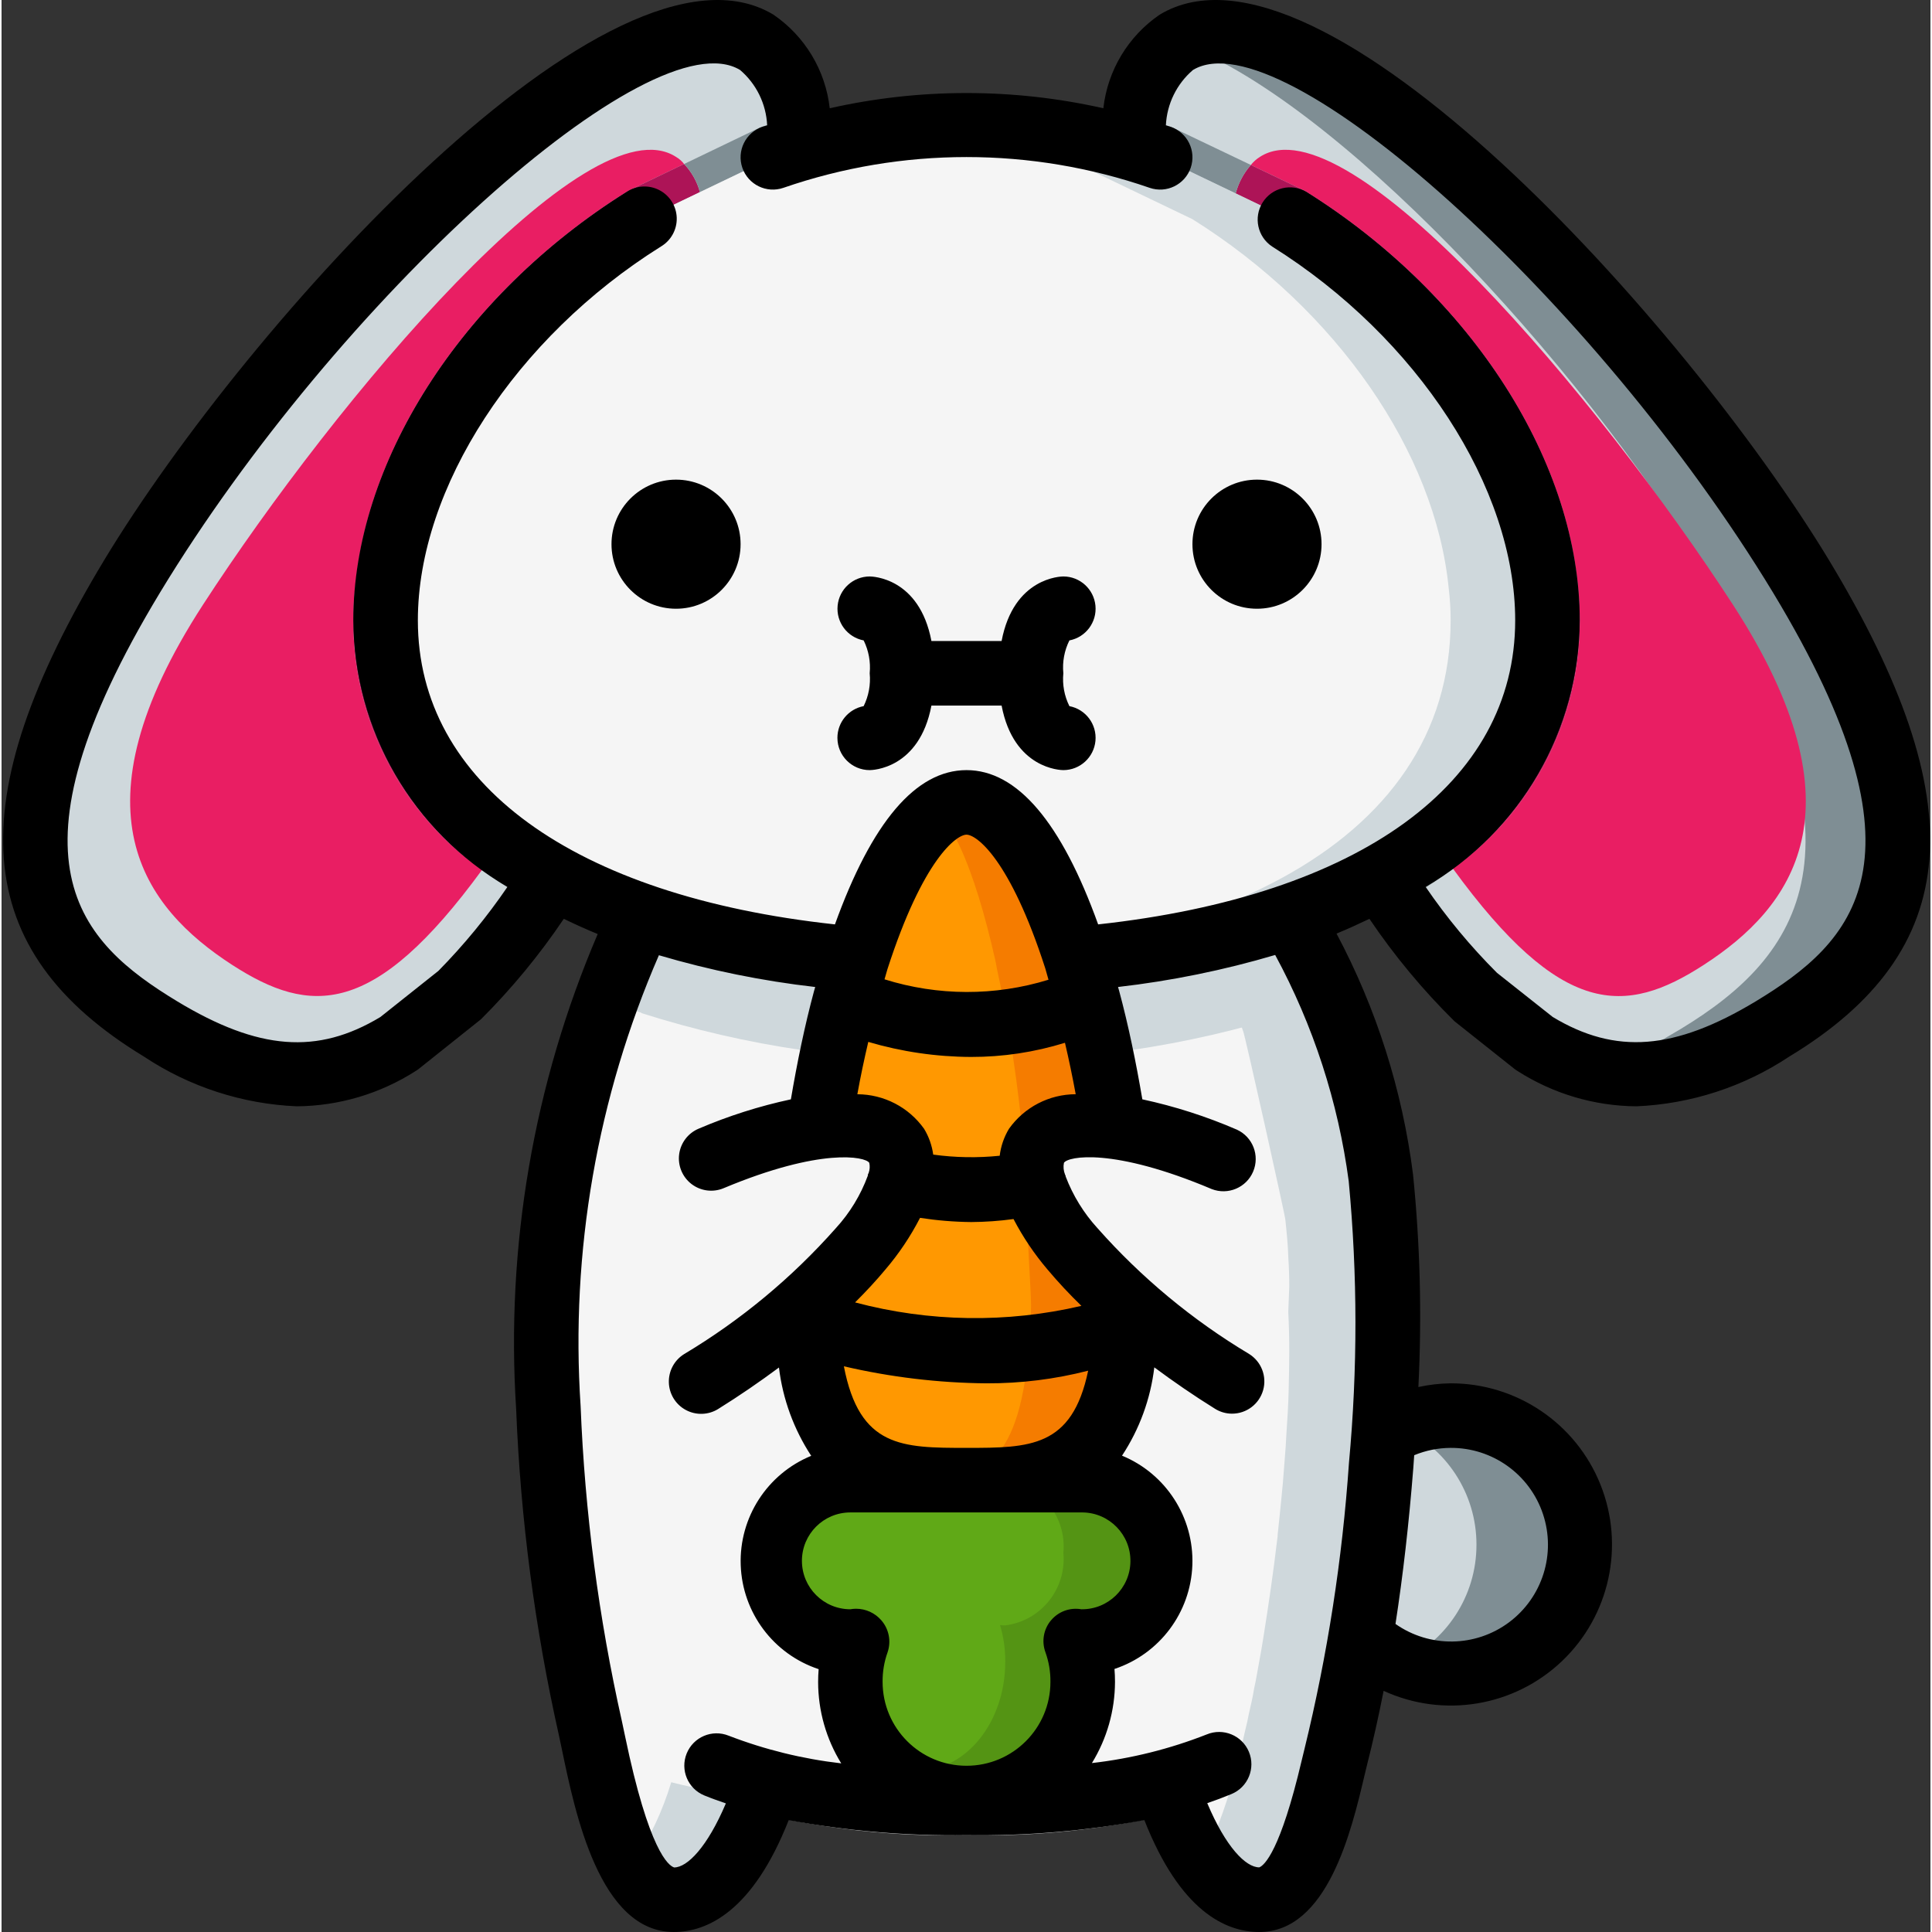 <svg height="510pt" viewBox="0 0 510 510.817" width="510pt" xmlns="http://www.w3.org/2000/svg"><rect x="0" y="0" width="510" height="510.817" fill="#333333" stroke="none"/><path d="m475.723 152.332c-43.605-72.023-132.777-160.684-165.117-141.141-1.586.953-2.996 2.164-4.184 3.582-.426.426-.77.855-1.195 1.367-1.82 2.434-3.18 5.18-4.008 8.105-.336.953-.621 1.922-.855 2.902-.086.168-.086.254-.172.426-.168 1.023-.426 2.047-.598 3.07-.254 1.281-.426 2.73-.594 4.184-.238 1.441-.379 2.895-.43 4.352-28.359-8.305-58.508-8.305-86.867 0-.086-1.535-.258-3.07-.426-4.438-.172-1.367-.344-2.816-.598-4.18l-.512-2.562c-.074-.434-.191-.863-.344-1.277-.188-.781-.414-1.551-.684-2.305-.246-.879-.559-1.734-.938-2.562-.414-1.055-.898-2.078-1.449-3.07-.52-.914-1.09-1.797-1.707-2.645-.328-.516-.73-.977-1.195-1.367-1.184-1.418-2.598-2.629-4.18-3.582-32.344-19.543-121.516 69.117-165.121 141.141-43.605 72.02-24.746 100.18 7.508 119.723l4.352 2.559c4.293 2.387 8.773 4.414 13.398 6.059 2.953 1.035 5.977 1.859 9.047 2.477 3.043.543 6.125.832 9.215.852 1.566 0 3.133-.086 4.691-.254 1.539-.172 3.074-.344 4.695-.684.16-.07.336-.098.512-.086 1.445-.32 2.867-.719 4.266-1.195 1.621-.512 3.242-1.109 4.867-1.789 2.727-1.199 5.379-2.566 7.934-4.098l15.789-12.543c2.473-2.391 4.949-5.035 7.508-7.938 6.344-7.426 12.188-15.266 17.492-23.465-2.984-1.648-5.82-3.414-8.531-5.25 2.746 1.828 5.562 3.602 8.531 5.25 7.48 4.086 15.305 7.512 23.383 10.238v.086c-2.391 4.777-4.695 9.559-6.656 14.508-.277.516-.508 1.059-.684 1.621-.172.34-.254.598-.426.938-.32.695-.605 1.406-.855 2.133-.102.41-.246.812-.426 1.195-9.867 26.922-15.176 55.301-15.699 83.969-.086 2.387-.172 4.863-.172 7.336-.086 1.027-.086 2.137-.086 3.246 0 3.582.086 7.508.258 11.52 0 1.109 0 2.301.086 3.41.082 2.219.168 4.355.34 6.574l.254 4.094c.016.629.074 1.258.172 1.879 1.352 18.773 3.715 37.461 7.082 55.977.941 5.461 2.133 10.922 3.328 16.387.086.594.258 1.277.426 2.047 5.547 23.379 12.461 40.875 20.055 43.008.508.098 1.02.156 1.535.172 8.484 0 16.086-8.688 21.957-23 18.148 4.359 36.781 6.355 55.441 5.934 18.668.406 37.312-1.602 55.469-5.977 5.867 14.32 13.473 23.043 21.953 23.043.699.012 1.395-.105 2.051-.344 6.656-2.473 12.715-16.555 17.746-35.754.172-.684.258-1.281.43-1.793.598-2.305 1.195-4.691 1.707-7.082.34-1.363.68-2.816.938-4.266.512-2.219 1.023-4.352 1.363-6.57.512-2.219.941-4.523 1.281-6.742.34-2.219.855-4.609 1.195-6.914 3.082 2.988 6.703 5.359 10.668 7 4.16 1.816 8.656 2.746 13.199 2.73 18.852 0 34.133-15.281 34.133-34.133 0-18.852-15.281-34.133-34.133-34.133-1.918-.004-3.832.168-5.719.512-4.281.746-8.391 2.277-12.117 4.52.258-3.84.512-7.594.598-11.434.086-3.84.172-7.254.172-10.664 0-3.414-.086-6.828-.258-10.242v-.34l.258-6.488c0-2.559-.086-5.117-.258-7.68-.082-3.242-.426-6.57-.766-9.898.172-.168.426-.254.598-.426-.258-3.582-.512-7.168-.941-10.668-1.484-13.445-4.816-26.625-9.898-39.168-.34.086-.68.258-.938.344-.938-2.73-1.875-5.375-2.902-8.023-1.023-2.645-2.047-5.289-3.242-7.848-1.961-4.949-4.266-9.73-6.656-14.508v-.086c8.078-2.727 15.902-6.152 23.383-10.238 3.113-1.707 6.051-3.543 8.883-5.445-2.824 1.902-5.75 3.746-8.883 5.445 3.84 5.801 7.508 11.09 11.266 15.785 1.023 1.363 2.047 2.73 3.156 4.012 1.109 1.277 2.047 2.473 3.07 3.668 2.562 2.902 5.035 5.547 7.512 7.938l15.785 12.543c2.555 1.531 5.207 2.898 7.938 4.098 1.621.68 3.242 1.277 4.863 1.789 1.398.477 2.824.875 4.266 1.195.176-.012.352.016.512.086 1.621.34 3.156.512 4.695.684 1.559.168 3.125.254 4.691.254 3.09-.02 6.176-.309 9.215-.852 3.07-.617 6.094-1.441 9.047-2.477 4.609-1.68 9.09-3.707 13.398-6.059l4.352-2.559c32.254-19.543 51.027-47.703 7.508-119.723zm-67.496 3.242c-1.207-11.227-4.246-22.184-8.996-32.426 6.039 12.793 9.277 26.727 9.508 40.875-.016 3.387-.254 6.77-.719 10.129.465-3.359.703-6.742.719-10.129 0-2.824-.172-5.645-.512-8.449zm-37.941-73.719c-.852-.906-1.781-1.809-2.703-2.707.922.898 1.809 1.801 2.703 2.707zm-6.238-5.973c-.852-.855-1.789-1.648-2.711-2.449.922.801 1.816 1.629 2.711 2.449zm-6.707-5.777c-.852-.711-1.707-1.434-2.609-2.133.887.699 1.738 1.422 2.609 2.133zm-7.336-5.66c-.754-.543-1.477-1.109-2.238-1.645.762.535 1.484 1.102 2.238 1.645zm26.086 23.586c-.871-.984-1.754-1.957-2.648-2.918.902.969 1.781 1.941 2.648 2.918zm22.406 33.477c-.707-1.508-1.484-3.004-2.262-4.496.762 1.492 1.539 2.98 2.262 4.496zm-3.551-6.961c-.73-1.34-1.516-2.664-2.301-3.996.734 1.332 1.586 2.656 2.285 3.996zm-4.035-6.828c-.758-1.219-1.562-2.43-2.371-3.633.793 1.176 1.594 2.387 2.355 3.609zm-4.496-6.723c-.801-1.141-1.625-2.258-2.465-3.363.836 1.105 1.652 2.215 2.449 3.336zm-4.984-6.605c-.852-1.059-1.707-2.098-2.559-3.141.902 1.066 1.75 2.109 2.559 3.141zm2.391 123.988c1.945-1.707 3.781-3.539 5.52-5.402-1.738 1.863-3.566 3.672-5.52 5.402zm6.953-6.887c2.156-2.426 4.152-4.992 5.973-7.68-1.805 2.688-3.785 5.254-5.93 7.68zm6.484-8.465c1.551-2.352 2.953-4.797 4.207-7.32-1.25 2.523-2.656 4.969-4.207 7.32zm5.371-9.906c.902-2.031 1.711-4.109 2.422-6.23-.707 2.133-1.52 4.199-2.422 6.23zm3.41-9.328c.605-2.168 1.086-4.402 1.484-6.672-.434 2.27-.91 4.504-1.516 6.672zm-79.734-132.668 14.164 6.828-34.133-16.383zm-224.051 123.043c-.461-3.363-.703-6.75-.719-10.145.234-14.133 3.477-28.051 9.508-40.832-4.75 10.242-7.789 21.199-8.992 32.426-.344 2.805-.512 5.625-.516 8.449.02 3.379.258 6.754.719 10.102zm19.516 39.629c1.434 1.492 2.902 2.969 4.473 4.379-1.57-1.41-3.039-2.887-4.473-4.379zm-8.039-9.676c1.75 2.547 3.656 4.98 5.711 7.285-2.055-2.305-3.961-4.738-5.711-7.285zm-10.922-26.891c.391 2.23.852 4.414 1.461 6.539-.598-2.125-1.027-4.309-1.461-6.539zm2.492 9.855c.664 1.98 1.426 3.91 2.262 5.805-.836-1.895-1.598-3.781-2.262-5.805zm3.66 8.875c1.039 2.023 2.176 3.992 3.414 5.898-1.238-1.914-2.379-3.891-3.414-5.922zm22.441-104.684c-.852 1.039-1.707 2.082-2.559 3.137.852-1.055 1.656-2.098 2.559-3.137zm-5.035 6.328c-.848 1.141-1.668 2.262-2.465 3.363.785-1.125 1.598-2.246 2.441-3.363zm-4.59 6.453c-.852 1.203-1.613 2.414-2.371 3.637.734-1.223 1.535-2.434 2.348-3.637zm-4.105 6.492c-.785 1.332-1.57 2.656-2.301 3.996.672-1.34 1.527-2.664 2.277-3.996zm-3.59 6.461c-.777 1.492-1.555 2.988-2.262 4.496.684-1.516 1.457-3.004 2.234-4.496zm22.773-31.898c-.898.969-1.781 1.941-2.645 2.918.852-.984 1.727-1.957 2.621-2.918zm5.863-5.973c-.922.898-1.809 1.801-2.703 2.707.867-.898 1.758-1.801 2.676-2.699zm19.789-16.324c-.758.539-1.484 1.102-2.234 1.648.75-.562 1.477-1.129 2.234-1.648zm-6.965 5.172c-.852.699-1.707 1.426-2.609 2.133.871-.727 1.723-1.449 2.609-2.184zm-6.602 5.461c-.922.801-1.82 1.629-2.715 2.449.895-.836 1.793-1.664 2.715-2.465zm20.863-15.496 14.848-7.168 19.285-9.215zm-37.805 165.035c-.793-.605-1.484-1.262-2.25-1.887 1.484 1.203 2.992 2.391 4.57 3.523-.758-.527-1.586-1.066-2.32-1.637zm249.395-2.562c-.852.734-1.703 1.504-2.609 2.211-.906.711-2.16 1.527-3.234 2.289 2.031-1.434 3.992-2.93 5.879-4.488zm0 0" fill="#e6e7e8"/><path d="m211.703 39.18c-2.645.684-5.207 1.535-7.766 2.391l-19.285 9.215-14.848 7.168c-41.133 25.77-68.27 67.668-68.27 106.07-.102 23.453 11.273 45.477 30.465 58.965 4.371 3.336 8.992 6.332 13.824 8.961-5.305 8.199-11.148 16.039-17.492 23.465-2.559 2.902-5.035 5.547-7.508 7.938l-15.789 12.543c-2.555 1.531-5.207 2.898-7.934 4.098-1.625.68-3.246 1.277-4.867 1.789-1.398.477-2.82.875-4.266 1.195-.176-.012-.352.016-.512.086-1.621.34-3.156.512-4.695.684-1.559.168-3.125.254-4.691.254-3.09-.02-6.172-.309-9.215-.852-3.07-.617-6.094-1.441-9.047-2.477-4.609-1.68-9.09-3.707-13.398-6.059l-4.352-2.559c-32.254-19.543-51.027-47.703-7.508-119.723 43.52-72.023 132.777-160.684 165.121-141.141 1.582.953 2.996 2.164 4.18 3.582.465.391.867.852 1.195 1.367.617.848 1.188 1.73 1.707 2.645.551.992 1.035 2.016 1.449 3.07.379.828.691 1.684.938 2.562.27.754.496 1.523.684 2.305.152.414.27.844.344 1.277l.512 2.562c.254 1.363.426 2.73.598 4.18.168 1.449.34 2.902.426 4.438zm0 0" fill="#cfd8dc"/><g fill="#bdc3c7"><path d="m97.102 279.992c-1.707.68-3.246 1.277-4.867 1.789-1.449.512-2.898.855-4.266 1.195"/><path d="m87.457 283.062c-1.621.34-3.156.512-4.695.684-1.559.168-3.125.254-4.691.254"/><path d="m68.855 283.148c-3.07-.617-6.094-1.441-9.047-2.477-4.625-1.645-9.105-3.672-13.398-6.059"/><path d="m205.047 16.141c-.352-.496-.754-.953-1.195-1.367"/></g><path d="m468.215 272.055-4.352 2.559c-4.309 2.352-8.789 4.379-13.398 6.059-2.953 1.035-5.977 1.859-9.047 2.477-3.039.543-6.125.832-9.215.852-1.566 0-3.133-.086-4.691-.254-1.539-.172-3.074-.344-4.695-.684-.16-.07-.336-.098-.512-.086-.77-.172-1.449-.34-2.133-.512h-.172c-.684-.258-1.277-.426-1.961-.684-1.621-.512-3.242-1.109-4.863-1.789-2.73-1.199-5.383-2.566-7.938-4.098l-15.785-12.543c-2.477-2.391-4.949-5.035-7.512-7.938-1.023-1.195-2.047-2.391-3.07-3.668-1.023-1.281-2.133-2.648-3.156-4.012-3.758-4.695-7.426-9.984-11.266-15.785 5.016-2.723 9.809-5.832 14.336-9.305 18.91-13.52 30.078-35.379 29.953-58.621 0-38.402-27.137-80.301-68.27-106.07l-14.164-6.828-19.969-9.555c-2.559-.855-5.117-1.707-7.766-2.391.051-1.457.191-2.91.43-4.352.168-1.453.34-2.902.594-4.184.172-1.023.43-2.047.598-3.07.086-.172.086-.258.172-.426.234-.98.52-1.949.855-2.902.828-2.926 2.188-5.672 4.008-8.105.426-.512.77-.941 1.195-1.367 1.188-1.418 2.598-2.629 4.184-3.582.082 0 .082-.086.168-.086 32.512-19.113 121.43 69.289 164.949 141.227 43.52 71.938 24.746 100.18-7.508 119.723zm0 0" fill="#7f8e94"/><path d="m443.98 272.055-4.352 2.559c-4.309 2.352-8.789 4.379-13.398 6.059-1.961.684-4.012 1.281-6.059 1.793h-.172c-.684-.258-1.277-.426-1.961-.684-1.621-.512-3.242-1.109-4.863-1.789-2.73-1.199-5.383-2.566-7.938-4.098l-15.785-12.543c-2.477-2.391-4.949-5.035-7.512-7.938-1.023-1.195-2.047-2.391-3.07-3.668-1.023-1.281-2.133-2.648-3.156-4.012-3.758-4.695-7.426-9.984-11.266-15.785 5.016-2.723 9.809-5.832 14.336-9.305 18.91-13.52 30.078-35.379 29.953-58.621 0-38.402-27.137-80.301-68.27-106.07l-14.164-6.828-19.969-9.555c-2.559-.855-5.117-1.707-7.766-2.391.051-1.457.191-2.91.43-4.352.168-1.453.34-2.902.594-4.184.172-1.023.43-2.047.598-3.07.086-.172.086-.258.172-.426.234-.98.52-1.949.855-2.902.828-2.926 2.188-5.672 4.008-8.105.426-.512.77-.941 1.195-1.367 1.188-1.418 2.598-2.629 4.184-3.582.082 0 .082-.086.168-.086 40.703 14.25 105.559 83.113 140.715 141.227 43.52 72.02 24.746 100.18-7.508 119.723zm0 0" fill="#cfd8dc"/><path d="m180.469 43.359-14.762 7.086-.426.254c-40.449 25.344-67.926 65.195-71.68 103.852-.41 3.141-.613 6.305-.598 9.473-.129 26.234 12.586 50.871 34.047 65.961-28.5 38.996-45.312 38.57-66.133 25.09-23.297-15.105-42.922-40.789-7.68-95.148 35.242-54.355 101.801-133.547 125.098-118.441.824.484 1.551 1.121 2.133 1.875zm0 0" fill="#e91e63"/><path d="m450.125 255.074c-20.906 13.566-37.719 13.906-66.391-25.43 21.168-15.137 33.672-39.602 33.535-65.621.004-3.109-.164-6.215-.512-9.301-3.84-38.828-31.316-78.68-71.766-104.023l-.426-.254-14.25-6.828c.668-.84 1.477-1.562 2.387-2.133 23.297-15.105 89.859 64.086 125.102 118.441 35.242 54.359 15.613 80.043-7.68 95.148zm0 0" fill="#e91e63"/><path d="m184.652 50.785-14.848 7.168c-41.133 25.77-68.27 67.668-68.27 106.07-.102 23.453 11.273 45.477 30.465 58.965-1.707 2.473-3.328 4.777-4.949 6.996-21.461-15.09-34.176-39.727-34.047-65.961-.016-3.168.188-6.332.598-9.473 3.754-38.656 31.23-78.508 71.68-103.852l.426-.254 14.762-7.086c1.988 2.094 3.426 4.645 4.184 7.426zm0 0" fill="#ad1457"/><path d="m132 222.988c4.371 3.336 8.992 6.332 13.824 8.961-1.621 2.387-3.156 4.777-4.777 6.996-4.867-2.656-9.543-5.652-13.996-8.961 1.621-2.219 3.242-4.523 4.949-6.996zm0 0" fill="#95a5a5"/><path d="m211.703 39.18c-2.645.684-5.207 1.535-7.766 2.391l-19.285 9.215c-.758-2.781-2.195-5.332-4.184-7.426l20.227-9.727.512-.172c2.816-.938 5.547-1.789 8.363-2.559.379-.074.75-.188 1.109-.34.531 2.844.875 5.723 1.023 8.617zm0 0" fill="#7f8e94"/><path d="m417.27 164.023c.137 26.02-12.367 50.484-33.535 65.621-1.621-2.219-3.242-4.523-4.949-7 18.91-13.52 30.078-35.379 29.953-58.621 0-38.402-27.137-80.301-68.27-106.07l-14.164-6.828c.738-2.777 2.109-5.352 4.012-7.508l14.25 6.828.426.254c40.449 25.344 67.926 65.195 71.766 104.023.348 3.086.516 6.191.512 9.301zm0 0" fill="#ad1457"/><path d="m309.41 33.633 20.906 9.984c-1.902 2.156-3.273 4.73-4.012 7.508l-19.969-9.555c-2.559-.855-5.117-1.707-7.766-2.391.152-2.863.496-5.715 1.023-8.535.465.074.922.188 1.367.344 2.559.684 5.289 1.535 7.938 2.473zm0 0" fill="#7f8e94"/><path d="m383.734 229.645c-4.578 3.469-9.395 6.605-14.422 9.387-1.621-2.219-3.242-4.609-4.863-7.082 5.016-2.723 9.809-5.832 14.336-9.305 1.707 2.477 3.328 4.781 4.949 7zm0 0" fill="#95a5a5"/><path d="m417.27 408.418c0 18.852-15.281 34.133-34.133 34.133-4.551.02-9.055-.914-13.227-2.73-.172-.086-.258-.086-.426-.172-3.801-1.637-7.27-3.949-10.242-6.828l6.059-53.504c1.352-.793 2.746-1.508 4.184-2.133 2.543-1.102 5.207-1.902 7.934-2.387 1.887-.344 3.801-.516 5.719-.512 9.055 0 17.734 3.594 24.137 9.996 6.402 6.402 9.996 15.082 9.996 24.137zm0 0" fill="#7f8e94"/><path d="m389.965 408.418c.02 13.562-8.031 25.84-20.48 31.23-3.801-1.637-7.27-3.949-10.242-6.828l6.059-53.504c1.352-.793 2.746-1.508 4.184-2.133 12.449 5.391 20.5 17.668 20.48 31.234zm0 0" fill="#cfd8dc"/><path d="m408.738 164.023c0 30.293-16.898 52.906-44.289 67.926-7.48 4.086-15.305 7.512-23.383 10.238v.086c-27.77 8.824-56.793 13.062-85.93 12.543-4.266 0-8.531-.086-12.801-.254-24.848-.48-49.488-4.621-73.129-12.289v-.086c-8.078-2.727-15.902-6.152-23.383-10.238-27.391-15.02-44.289-37.633-44.289-67.926.004-2.824.172-5.645.516-8.449 3.496-35.926 29.609-73.727 67.754-97.621l34.133-16.383c2.559-.855 5.121-1.707 7.766-2.391 9.992-2.922 20.258-4.812 30.633-5.633 4.254-.414 8.527-.613 12.801-.598 14.699.012 29.324 2.109 43.434 6.23 2.648.684 5.207 1.535 7.766 2.391l34.133 16.383c38.145 23.895 64.258 61.695 67.758 97.621.34 2.805.512 5.625.512 8.449zm0 0" fill="#cfd8dc"/><path d="m383.137 164.023c0 30.293-16.895 52.906-44.289 67.926-7.48 4.086-15.305 7.512-23.379 10.238v.086c-23.641 7.668-48.285 11.809-73.133 12.289-24.848-.48-49.488-4.621-73.129-12.289v-.086c-8.078-2.727-15.902-6.152-23.383-10.238-27.391-15.02-44.289-37.633-44.289-67.926.004-2.824.172-5.645.516-8.449 3.496-35.926 29.609-73.727 67.754-97.621l34.133-16.383c2.559-.855 5.121-1.707 7.766-2.391 9.992-2.922 20.258-4.812 30.633-5.633 10.379.82 20.645 2.711 30.637 5.633 2.645.684 5.203 1.535 7.766 2.391l34.133 16.383c38.145 23.895 64.254 61.695 67.754 97.621.34 2.805.512 5.625.512 8.449zm0 0" fill="#f5f5f5"/><path d="m365.812 346.977c.172 3.414.258 6.828.258 10.242 0 3.41-.086 6.91-.172 10.664-.086 3.754-.34 7.594-.598 11.434-.082 2.137-.254 4.27-.426 6.402s-.34 4.352-.512 6.57c-.426 4.438-.852 8.961-1.363 13.484.012.34-.016.688-.086 1.023-1.023 8.703-2.305 17.492-3.672 26.023-.34 2.305-.766 4.609-1.191 6.914-.43 2.305-.77 4.523-1.281 6.742-.344 2.219-.855 4.352-1.367 6.57-.254 1.449-.598 2.902-.938 4.266-.512 2.391-1.109 4.777-1.707 7.082-.172.512-.254 1.109-.426 1.793-5.035 19.199-11.094 33.281-17.75 35.754-.656.238-1.352.355-2.047.344-6.367-.656-12.008-4.387-15.105-9.984-4.266-6.52-7.57-13.617-9.812-21.078-7.93 2.008-16.004 3.406-24.148 4.18-9.047.855-18.52 1.281-28.332 1.281-4.352 0-8.617-.086-12.801-.258-13.375-.281-26.68-2.027-39.68-5.203-.426 1.449-.938 2.816-1.449 4.18-6.059 16.641-14.25 26.883-23.469 26.883-.516-.016-1.027-.074-1.535-.172-3.156-.855-6.145-4.352-9.043-9.812-4.93-10.609-8.621-21.746-11.012-33.195-.168-.77-.34-1.453-.426-2.047-1.195-5.465-2.387-10.926-3.328-16.387-3.367-18.516-5.73-37.203-7.082-55.977-.098-.621-.156-1.25-.172-1.879l-.254-4.094c-.172-2.219-.258-4.355-.34-6.574-.086-1.109-.086-2.301-.086-3.41-.172-4.012-.258-7.938-.258-11.52 0-1.109 0-2.219.086-3.246 0-2.473.086-4.949.172-7.336.527-28.18 5.66-56.082 15.188-82.605.172-.426.344-.938.512-1.363.18-.383.324-.785.426-1.195.25-.727.535-1.438.855-2.133.172-.34.254-.598.426-.938.176-.562.406-1.105.684-1.621 2.133.852 4.352 1.703 6.656 2.473v.086c23.641 7.668 48.281 11.809 73.129 12.289 4.27.168 8.535.254 12.801.254 23.559.246 47.055-2.391 69.973-7.852 5.547-1.363 10.84-2.898 15.957-4.691v-.086c2.305-.77 4.523-1.621 6.656-2.473 1.195 2.559 2.219 5.203 3.242 7.848 1.027 2.648 1.965 5.293 2.902 8.023.258-.086.598-.258.938-.344 5.082 12.543 8.414 25.723 9.898 39.168.43 3.5.684 7.086.941 10.668-.172.172-.426.258-.598.426.34 3.328.684 6.656.766 9.898.172 2.562.258 5.121.258 7.68l-.258 6.488zm0 0" fill="#cfd8dc"/><path d="m340.215 346.977c.172 3.414.254 6.828.254 10.242 0 3.41-.082 6.91-.168 10.664-.086 3.754-.344 7.594-.598 11.434-.086 2.137-.258 4.27-.426 6.402-.172 2.133-.344 4.352-.516 6.57-.426 4.438-.852 8.961-1.363 13.484.016.34-.016.688-.086 1.023-1.023 8.703-2.305 17.492-3.668 26.023-.344 2.305-.77 4.609-1.195 6.914s-.77 4.523-1.281 6.742c-.34 2.219-.852 4.352-1.363 6.57-.258 1.449-.598 2.902-.941 4.266-.512 2.391-1.109 4.777-1.703 7.082-.172.512-.258 1.109-.43 1.793-2.141 9.016-5.258 17.773-9.301 26.113-4.266-6.52-7.57-13.617-9.812-21.078-7.93 2.008-16.004 3.406-24.148 4.18-.512-1.363-1.023-2.73-1.453-4.18-13.004 3.133-26.305 4.879-39.68 5.203-4.18.172-8.445.258-12.801.258-9.457.059-18.914-.367-28.328-1.281-8.145-.773-16.219-2.172-24.148-4.18-2.234 7.48-5.57 14.582-9.898 21.078-4.93-10.609-8.621-21.746-11.012-33.195-.168-.77-.34-1.453-.426-2.047-1.195-5.465-2.387-10.926-3.328-16.387-3.367-18.516-5.73-37.203-7.082-55.977-.098-.621-.156-1.25-.172-1.879l-.254-4.094c-.172-2.219-.258-4.355-.34-6.574-.086-1.109-.086-2.301-.086-3.41-.172-4.012-.258-7.938-.258-11.52 0-1.109 0-2.219.086-3.246 0-2.473.086-4.949.172-7.336.527-28.18 5.66-56.082 15.188-82.605 22.887 5.461 46.359 8.098 69.887 7.852 4.27 0 8.535-.086 12.801-.254 24.848-.48 49.492-4.621 73.133-12.289v-.086c2.305-.77 4.523-1.621 6.656-2.473 1.109 2.387 2.047 4.777 2.984 7.25.086.172.172.43.258.598 1.023 2.648 1.961 5.293 2.902 8.023.254-.086 11.348 49.75 11.176 49.918.344 3.328.684 6.656.77 9.898.172 2.562.254 5.121.254 7.68l-.254 6.488zm0 0" fill="#f5f5f5"/><path d="m306.336 412.684c.195 11.531-8.949 21.059-20.48 21.332-.613.02-1.23-.016-1.84-.109 1.25 3.453 1.875 7.105 1.84 10.777 0 16.965-13.754 30.719-30.719 30.719-16.965 0-30.719-13.754-30.719-30.719-.031-3.672.59-7.324 1.844-10.777-.613.094-1.227.129-1.844.109-11.781 0-21.336-9.551-21.336-21.332s9.555-21.332 21.336-21.332h61.438c11.531.273 20.676 9.801 20.48 21.332zm0 0" fill="#549414"/><path d="m280.738 410.551c.902 9.496-5.895 18-15.359 19.199-.465.016-.93-.016-1.383-.094.941 3.145 1.41 6.41 1.383 9.695 0 15.93-10.293 28.797-23.043 28.797-12.746 0-23.039-12.867-23.039-28.797-.027-3.285.438-6.551 1.383-9.695-.457.078-.922.109-1.383.094-8.984-2.016-15.367-9.992-15.367-19.199s6.383-17.184 15.367-19.199h46.082c9.465 1.195 16.27 9.699 15.359 19.199zm0 0" fill="#60a917"/><path d="m347.723 265.312c-2.133.855-4.352 1.707-6.656 2.477v.082c-27.77 8.828-56.793 13.066-85.93 12.547-29.137.52-58.16-3.719-85.93-12.547v-.082c-2.305-.77-4.523-1.621-6.656-2.477 1.961-4.949 4.266-9.727 6.656-14.508 27.77 8.828 56.793 13.066 85.93 12.547 29.137.52 58.16-3.719 85.93-12.547 2.391 4.781 4.695 9.559 6.656 14.508zm0 0" fill="#cfd8dc"/><path d="m297.719 344.93c.004 1.625-.082 3.246-.258 4.863-.145 3.262-.484 6.508-1.023 9.727-4.523 30.637-21.332 31.832-41.301 31.832-20.137 0-36.949-1.195-41.387-32.43-.426-2.812-.77-5.887-.938-9.215-.172-1.586-.258-3.184-.258-4.777l.258-3.84 3.242-43.094c1.281-8.535 2.902-17.066 4.949-25.344.598-2.816 1.281-5.633 2.047-8.363.77-2.73 1.535-5.547 2.391-8.191.172-.855.426-1.621.684-2.477 7.68-23.809 17.832-41.473 29.012-41.473 11.18 0 21.332 17.664 29.012 41.473.258.855.516 1.621.684 2.477.855 2.645 1.621 5.461 2.391 8.191.77 2.73 1.449 5.547 2.133 8.363 1.961 8.277 3.586 16.809 4.863 25.344l3.242 43.18zm0 0" fill="#f57c00"/><path d="m272.203 344.93c0 1.707-.059 3.328-.18 4.863-.117 3.5-.355 6.742-.715 9.727-3.176 30.637-14.969 31.832-28.973 31.832-14.004 0-25.914-1.195-29.012-32.43-.301-2.812-.539-5.887-.656-9.215-.121-1.535-.18-3.156-.18-4.777l.18-3.84 2.277-43.094c.895-8.535 2.031-17.066 3.465-25.344.418-2.816.902-5.633 1.441-8.363.539-2.73 1.074-5.547 1.707-8.191.121-.855.297-1.621.477-2.477 5.336-23.809 12.461-41.473 20.301-41.473 7.844 0 14.969 17.664 20.352 41.473.18.855.359 1.621.48 2.477.598 2.645 1.133 5.461 1.707 8.191.57 2.73 1.023 5.547 1.5 8.363 1.375 8.277 2.508 16.809 3.414 25.344l2.277 43.18zm0 0" fill="#ff9801"/><path d="m184.969 365.246c36.02-22.398 59.168-50.285 51.703-62.293-5.359-8.617-25.047-6.707-49.051 3.344" fill="#f5f5f5"/><path d="m325.305 365.246c-36.016-22.398-59.168-50.285-51.703-62.293 5.402-8.695 25.379-6.68 49.664 3.602" fill="#f5f5f5"/><path d="m37.648 279.359c12.023 7.988 26 12.535 40.422 13.148 11.148-.09 22.047-3.328 31.438-9.344.297-.176.582-.375.852-.59l16.41-13.09c8.137-8.121 15.469-17.012 21.887-26.547 2.902 1.402 5.863 2.758 8.969 4.02-16.941 39.574-24.332 82.578-21.57 125.535 1.156 29.09 4.949 58.012 11.332 86.418l.742 3.504c3.5 16.914 10.008 48.402 29.609 48.402 8.809 0 20.867-5.41 30.379-29.574 15.504 2.875 31.254 4.207 47.02 3.977 15.766.223 31.516-1.109 47.02-3.988 9.504 24.176 21.57 29.586 30.379 29.586 18.062 0 24.406-26.887 27.809-41.336l.707-2.934c1.605-6.281 3.039-12.801 4.363-19.492 15.84 7.281 34.52 4.172 47.148-7.844 12.633-12.02 16.664-30.52 10.18-46.703-6.48-16.184-22.172-26.785-39.605-26.758-2.871.035-5.73.363-8.531.98.945-18.734.473-37.512-1.41-56.172-2.824-22.293-9.68-43.883-20.23-63.719 3.004-1.23 5.879-2.562 8.695-3.902 6.586 9.754 14.125 18.832 22.508 27.094l15.789 12.543c.27.215.555.414.852.59 9.391 6.016 20.289 9.258 31.438 9.344 14.426-.617 28.406-5.168 40.43-13.156 46.082-27.914 49.195-67.227 10.395-131.414-37.785-62.363-134.426-169.668-176.871-144.059-8.324 5.691-13.758 14.723-14.891 24.746-23.816-5.367-48.527-5.367-72.344 0-1.121-10.023-6.555-19.059-14.883-24.746-42.496-25.602-139.094 81.688-176.836 144.031-38.801 64.238-35.695 103.492 10.402 131.449zm140.184 214.391c-1.449-.445-6.672-4.266-12.996-34.809l-.809-3.82c-6.152-27.395-9.809-55.293-10.922-83.348-2.707-40.816 4.391-81.691 20.699-119.211 13.508 3.988 27.336 6.801 41.328 8.406l-.316 1.086c-2.449 9.07-4.461 18.855-6.117 28.609-8.355 1.793-16.516 4.387-24.371 7.75-2.812 1.176-4.785 3.766-5.172 6.789s.871 6.023 3.293 7.871c2.426 1.848 5.652 2.262 8.465 1.082 25.754-10.785 37.488-8.352 38.512-6.707.199.883.141 1.805-.16 2.656-.055.18-.18.305-.215.484-.035.18 0 .156 0 .23-1.891 5.152-4.773 9.883-8.48 13.926-11.586 13.086-25.113 24.312-40.109 33.281-2.59 1.609-4.125 4.48-4.027 7.527.098 3.051 1.816 5.816 4.504 7.254 2.691 1.441 5.945 1.336 8.535-.273 5.633-3.508 10.992-7.195 16.07-10.965 1.004 8.336 3.926 16.324 8.531 23.348-11.641 4.781-19.078 16.305-18.641 28.883s8.656 23.559 20.605 27.52c-.094 1.117-.137 2.254-.137 3.414.012 7.594 2.125 15.031 6.109 21.496-10.191-1.172-20.195-3.629-29.766-7.32-4.359-1.758-9.316.34-11.09 4.691-1.773 4.352.305 9.32 4.648 11.109 1.844.754 3.762 1.434 5.707 2.102-4.898 11.543-10.18 16.938-13.68 16.938zm99.621-65.312c-1.957 2.348-2.508 5.562-1.445 8.43.898 2.504 1.344 5.148 1.316 7.809 0 12.254-9.934 22.188-22.188 22.188-12.254 0-22.188-9.934-22.188-22.188-.027-2.66.418-5.305 1.316-7.809.992-2.902.375-6.117-1.633-8.441-1.684-1.961-4.145-3.086-6.73-3.078-.5.004-.996.047-1.484.137-7.07 0-12.801-5.73-12.801-12.801 0-7.07 5.73-12.801 12.801-12.801h61.438c7.07.102 12.719 5.914 12.617 12.984-.102 7.07-5.914 12.719-12.984 12.617-3.016-.527-6.082.602-8.035 2.961zm-22.316-45.621c-17.066 0-28.289-.066-32.426-21.57 12.359 2.879 25 4.391 37.691 4.504 9.07.035 18.109-1.09 26.898-3.344-4.242 20.324-15.379 20.41-32.164 20.41zm-29.465-38.461c2.926-2.906 5.633-5.828 8.02-8.703 3.574-4.18 6.645-8.762 9.156-13.652 4.484.691 9.008 1.062 13.543 1.109 3.738-.023 7.469-.289 11.172-.793 2.496 4.781 5.52 9.27 9.02 13.379 2.812 3.34 5.797 6.535 8.934 9.574-19.723 4.605-40.273 4.293-59.844-.914zm40.688-45.906c-1.309 2.176-2.145 4.602-2.449 7.125-5.852.602-11.754.5-17.578-.301-.332-2.414-1.152-4.738-2.418-6.824-4.062-5.715-10.633-9.113-17.645-9.133.852-4.719 1.824-9.293 2.891-13.84 8.82 2.602 17.965 3.941 27.164 3.977 8.422.016 16.797-1.25 24.84-3.746 1.051 4.488 1.988 8.977 2.84 13.602-7.012.016-13.586 3.422-17.645 9.141zm9.598-42.43.855 3.02c-14.133 4.355-29.25 4.316-43.359-.109l.777-2.688c9.422-29.168 18.285-35.559 20.906-35.559 2.621 0 11.484 6.391 20.82 35.336zm107.18 126.797c11.055-.055 20.898 6.992 24.406 17.477 3.508 10.484-.109 22.039-8.973 28.648-8.863 6.605-20.969 6.777-30.016.426 1.996-12.902 3.559-26.609 4.719-41.312.086-1.125.145-2.191.23-3.301 3.055-1.262 6.328-1.922 9.633-1.938zm-26.941-70.434c2.34 24.727 2.359 49.613.062 74.344-1.75 25.488-5.676 50.785-11.742 75.605l-.785 3.234c-5.598 23.762-9.824 27.645-11.195 28.16-3.578 0-8.867-5.387-13.75-16.977 2.203-.75 4.344-1.555 6.418-2.414 4.352-1.812 6.406-6.812 4.594-11.16-1.816-4.352-6.812-6.406-11.164-4.59-9.742 3.832-19.941 6.375-30.344 7.566 3.969-6.457 6.082-13.887 6.102-21.469 0-1.152-.043-2.285-.137-3.414 11.938-3.965 20.148-14.934 20.594-27.504.445-12.57-6.973-24.094-18.598-28.891 4.621-7.016 7.543-15.008 8.535-23.348 5.074 3.77 10.426 7.457 16.059 10.957 1.348.844 2.906 1.289 4.496 1.289 3.812 0 7.16-2.523 8.211-6.188 1.047-3.664-.461-7.578-3.695-9.594-14.996-8.969-28.523-20.195-40.105-33.277-3.637-3.984-6.488-8.617-8.406-13.656.004-.047.004-.094 0-.145-.051-.133-.109-.266-.172-.391-.391-.977-.488-2.043-.281-3.074 1.051-1.707 12.961-4.102 39.09 6.949 4.301 1.66 9.145-.391 10.938-4.637 1.797-4.242-.102-9.148-4.289-11.074-8.055-3.488-16.43-6.176-25.012-8.023-1.656-9.754-3.668-19.559-6.145-28.723l-.281-.973c14.07-1.621 27.973-4.453 41.551-8.473 10.078 18.609 16.672 38.906 19.453 59.887zm-314.348-155.633c46.891-77.43 130.012-152.465 153.418-138.246 4.312 3.68 6.902 8.98 7.16 14.645-.418.133-.852.227-1.27.375-4.457 1.535-6.824 6.395-5.289 10.848 1.539 4.457 6.395 6.824 10.852 5.289 31.367-10.848 65.469-10.848 96.836 0 4.457 1.535 9.312-.832 10.852-5.289 1.535-4.453-.832-9.312-5.289-10.848-.426-.148-.852-.242-1.27-.375.266-5.664 2.859-10.969 7.168-14.652 23.383-14.098 106.52 60.824 153.402 138.246 42.949 71.066 21.266 92.332-4.605 108.008-21.48 12.945-37.07 14.156-53.691 4.129l-14.73-11.664c-6.977-6.973-13.289-14.574-18.859-22.715 25.086-14.641 40.574-41.438 40.738-70.477 0-41.32-28.363-85.797-72.27-113.297-3.98-2.359-9.121-1.113-11.578 2.809-2.461 3.922-1.344 9.09 2.516 11.645 38.445 24.09 64.266 63.805 64.266 98.844 0 43.082-41.121 72.832-110.266 80.383-9.703-26.957-21.379-40.789-34.801-40.789s-25.047 13.773-34.789 40.789c-69.156-7.508-110.277-37.289-110.277-80.383 0-35.039 25.82-74.754 64.266-98.844 2.664-1.578 4.266-4.48 4.18-7.578-.086-3.102-1.848-5.906-4.598-7.336-2.754-1.43-6.062-1.254-8.645.461-43.906 27.5-72.27 71.977-72.27 113.297.164 29.043 15.66 55.84 40.746 70.477-5.406 7.922-11.508 15.348-18.234 22.188l-15.359 12.211c-16.633 10.023-32.215 8.82-53.668-4.125-25.898-15.699-47.582-36.965-4.641-108.023zm0 0"/><path d="m195.402 143.883c0 9.426-7.641 17.066-17.066 17.066-9.426 0-17.066-7.641-17.066-17.066 0-9.426 7.641-17.066 17.066-17.066 9.426 0 17.066 7.641 17.066 17.066zm0 0"/><path d="m349.004 143.883c0 9.426-7.641 17.066-17.066 17.066s-17.066-7.641-17.066-17.066c0-9.426 7.641-17.066 17.066-17.066s17.066 7.641 17.066 17.066zm0 0"/><path d="m221.004 195.082c0 4.715 3.82 8.535 8.531 8.535.609 0 13.125-.23 16.324-17.066h18.555c3.199 16.836 15.719 17.066 16.324 17.066 4.395-.004 8.07-3.352 8.488-7.727.414-4.379-2.566-8.355-6.887-9.188-1.34-2.688-1.895-5.699-1.602-8.688-.293-2.988.262-5.996 1.602-8.688 4.32-.828 7.301-4.805 6.887-9.184-.418-4.379-4.094-7.723-8.488-7.727-.605 0-13.125.23-16.324 17.066h-18.555c-3.199-16.836-15.715-17.066-16.324-17.066-4.395.008-8.066 3.355-8.477 7.73-.414 4.379 2.566 8.352 6.883 9.18 1.328 2.691 1.883 5.699 1.594 8.688.289 2.988-.266 5.996-1.594 8.688-4.023.766-6.938 4.285-6.938 8.379zm0 0"/></svg>